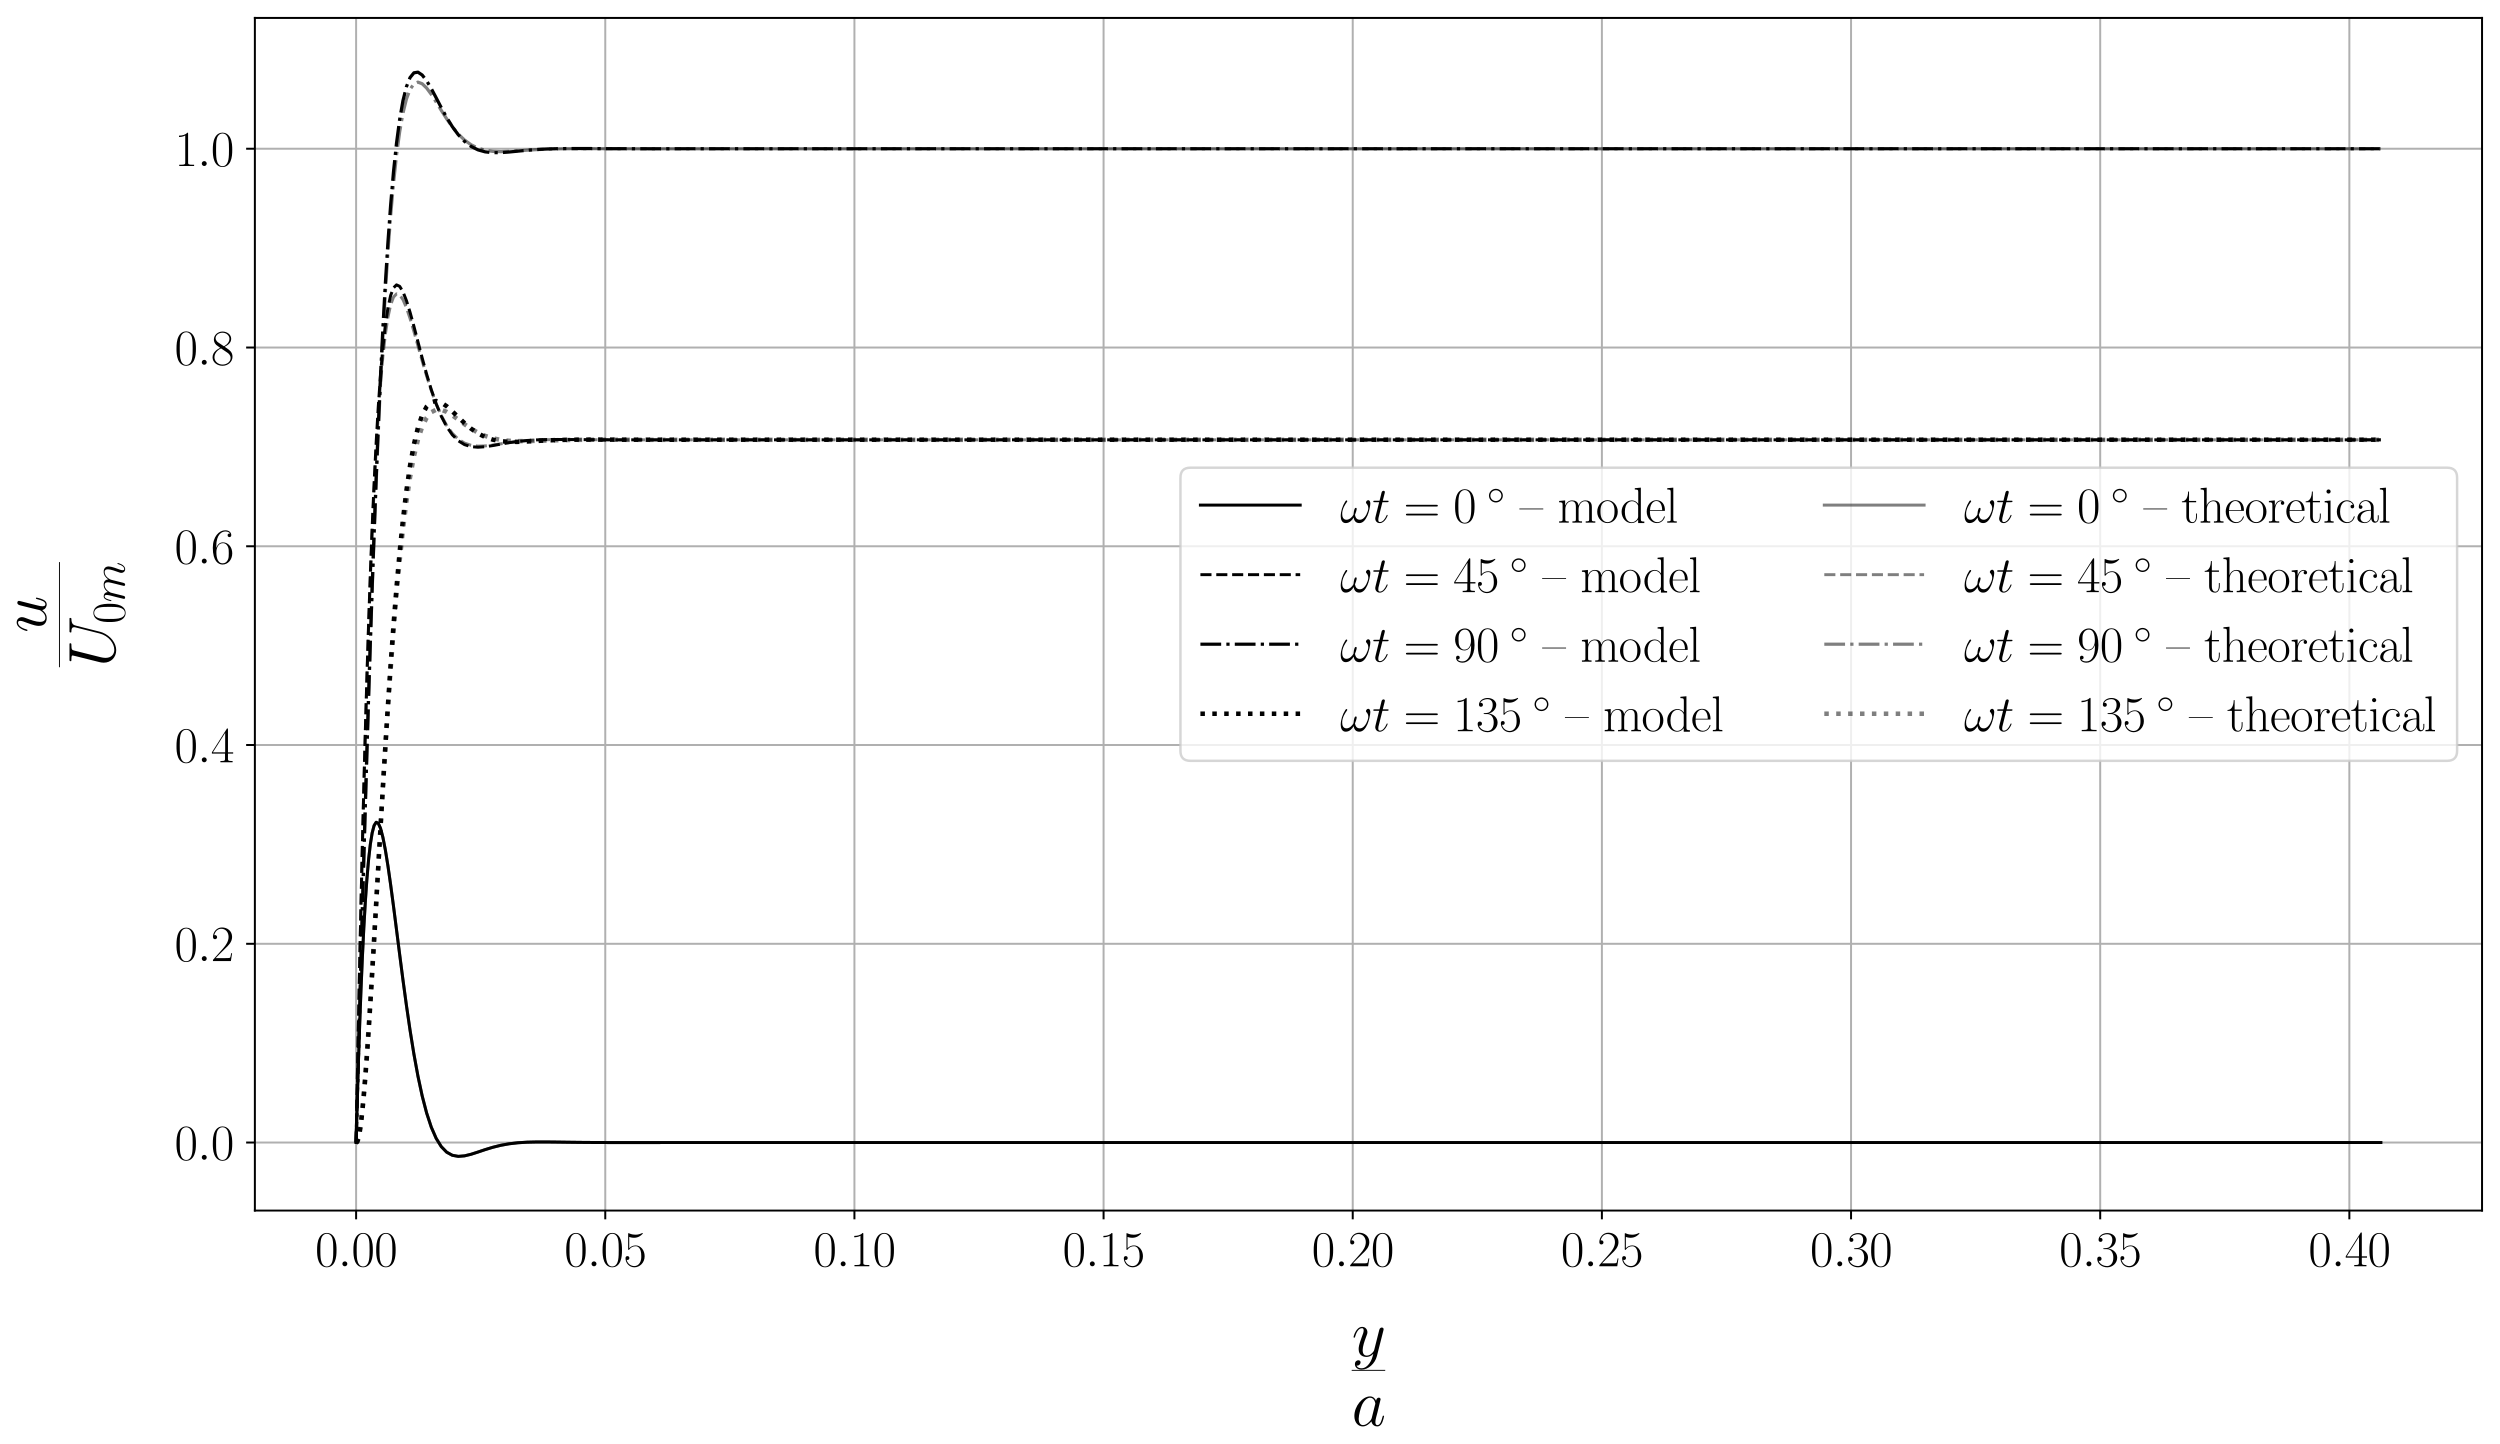 <?xml version="1.0" encoding="utf-8" standalone="no"?>
<!DOCTYPE svg PUBLIC "-//W3C//DTD SVG 1.1//EN"
  "http://www.w3.org/Graphics/SVG/1.1/DTD/svg11.dtd">
<svg xmlns:xlink="http://www.w3.org/1999/xlink" width="1002.171pt" height="578.748pt" viewBox="0 0 1002.171 578.748" xmlns="http://www.w3.org/2000/svg" version="1.1">
 <defs>
  <style type="text/css">*{stroke-linejoin: round; stroke-linecap: butt}</style>
 </defs>
 <g id="figure_1">
  <g id="patch_1">
   <path d="M 0 578.748 
L 1002.171 578.748 
L 1002.171 0 
L 0 0 
z
" style="fill: #ffffff"/>
  </g>
  <g id="axes_1">
   <g id="patch_2">
    <path d="M 102.171 485.28 
L 994.971 485.28 
L 994.971 7.2 
L 102.171 7.2 
z
" style="fill: #ffffff"/>
   </g>
   <g id="matplotlib.axis_1">
    <g id="xtick_1">
     <g id="line2d_1">
      <path d="M 142.753 485.28 
L 142.753 7.2 
" clip-path="url(#p11f49e451c)" style="fill: none; stroke: #b0b0b0; stroke-width: 0.8; stroke-linecap: square"/>
     </g>
     <g id="line2d_2">
      <defs>
       <path id="m8fe1414aea" d="M 0 0 
L 0 3.5 
" style="stroke: #000000; stroke-width: 0.8"/>
      </defs>
      <g>
       <use xlink:href="#m8fe1414aea" x="142.753" y="485.28" style="stroke: #000000; stroke-width: 0.8"/>
      </g>
     </g>
     <g id="text_1">
      <!-- $\mathdefault{0.00}$ -->
      <g transform="translate(126.336 507.617) scale(0.2 -0.2)">
       <defs>
        <path id="CMR17-30" d="M 2688 2025 
C 2688 2416 2682 3080 2413 3591 
C 2176 4039 1798 4198 1466 4198 
C 1158 4198 768 4058 525 3597 
C 269 3118 243 2524 243 2025 
C 243 1661 250 1106 448 619 
C 723 -39 1216 -128 1466 -128 
C 1760 -128 2208 -7 2470 600 
C 2662 1042 2688 1559 2688 2025 
z
M 1466 -26 
C 1056 -26 813 325 723 812 
C 653 1188 653 1738 653 2096 
C 653 2588 653 2997 736 3387 
C 858 3929 1216 4096 1466 4096 
C 1728 4096 2067 3923 2189 3400 
C 2272 3036 2278 2607 2278 2096 
C 2278 1680 2278 1169 2202 792 
C 2067 95 1690 -26 1466 -26 
z
" transform="scale(0.016)"/>
        <path id="CMMI12-3a" d="M 1178 307 
C 1178 492 1024 619 870 619 
C 685 619 557 466 557 313 
C 557 128 710 0 864 0 
C 1050 0 1178 153 1178 307 
z
" transform="scale(0.016)"/>
       </defs>
       <use xlink:href="#CMR17-30" transform="scale(0.996)"/>
       <use xlink:href="#CMMI12-3a" transform="translate(45.69 0) scale(0.996)"/>
       <use xlink:href="#CMR17-30" transform="translate(72.788 0) scale(0.996)"/>
       <use xlink:href="#CMR17-30" transform="translate(118.478 0) scale(0.996)"/>
      </g>
     </g>
    </g>
    <g id="xtick_2">
     <g id="line2d_3">
      <path d="M 242.632 485.28 
L 242.632 7.2 
" clip-path="url(#p11f49e451c)" style="fill: none; stroke: #b0b0b0; stroke-width: 0.8; stroke-linecap: square"/>
     </g>
     <g id="line2d_4">
      <g>
       <use xlink:href="#m8fe1414aea" x="242.632" y="485.28" style="stroke: #000000; stroke-width: 0.8"/>
      </g>
     </g>
     <g id="text_2">
      <!-- $\mathdefault{0.05}$ -->
      <g transform="translate(226.215 507.617) scale(0.2 -0.2)">
       <defs>
        <path id="CMR17-35" d="M 730 3692 
C 794 3666 1056 3584 1325 3584 
C 1920 3584 2246 3911 2432 4100 
C 2432 4157 2432 4192 2394 4192 
C 2387 4192 2374 4192 2323 4163 
C 2099 4058 1837 3973 1517 3973 
C 1325 3973 1037 3999 723 4139 
C 653 4171 640 4171 634 4171 
C 602 4171 595 4164 595 4037 
L 595 2203 
C 595 2089 595 2057 659 2057 
C 691 2057 704 2070 736 2114 
C 941 2401 1222 2522 1542 2522 
C 1766 2522 2246 2382 2246 1289 
C 2246 1085 2246 715 2054 421 
C 1894 159 1645 25 1370 25 
C 947 25 518 320 403 814 
C 429 807 480 795 506 795 
C 589 795 749 840 749 1038 
C 749 1210 627 1280 506 1280 
C 358 1280 262 1190 262 1011 
C 262 454 704 -128 1382 -128 
C 2042 -128 2669 440 2669 1264 
C 2669 2030 2170 2624 1549 2624 
C 1222 2624 947 2503 730 2274 
L 730 3692 
z
" transform="scale(0.016)"/>
       </defs>
       <use xlink:href="#CMR17-30" transform="scale(0.996)"/>
       <use xlink:href="#CMMI12-3a" transform="translate(45.69 0) scale(0.996)"/>
       <use xlink:href="#CMR17-30" transform="translate(72.788 0) scale(0.996)"/>
       <use xlink:href="#CMR17-35" transform="translate(118.478 0) scale(0.996)"/>
      </g>
     </g>
    </g>
    <g id="xtick_3">
     <g id="line2d_5">
      <path d="M 342.51 485.28 
L 342.51 7.2 
" clip-path="url(#p11f49e451c)" style="fill: none; stroke: #b0b0b0; stroke-width: 0.8; stroke-linecap: square"/>
     </g>
     <g id="line2d_6">
      <g>
       <use xlink:href="#m8fe1414aea" x="342.51" y="485.28" style="stroke: #000000; stroke-width: 0.8"/>
      </g>
     </g>
     <g id="text_3">
      <!-- $\mathdefault{0.10}$ -->
      <g transform="translate(326.094 507.617) scale(0.2 -0.2)">
       <defs>
        <path id="CMR17-31" d="M 1702 4058 
C 1702 4192 1696 4192 1606 4192 
C 1357 3916 979 3827 621 3827 
C 602 3827 570 3827 563 3808 
C 557 3795 557 3782 557 3648 
C 755 3648 1088 3686 1344 3839 
L 1344 461 
C 1344 236 1331 160 781 160 
L 589 160 
L 589 0 
C 896 0 1216 0 1523 0 
C 1830 0 2150 0 2458 0 
L 2458 160 
L 2266 160 
C 1715 160 1702 230 1702 458 
L 1702 4058 
z
" transform="scale(0.016)"/>
       </defs>
       <use xlink:href="#CMR17-30" transform="scale(0.996)"/>
       <use xlink:href="#CMMI12-3a" transform="translate(45.69 0) scale(0.996)"/>
       <use xlink:href="#CMR17-31" transform="translate(72.788 0) scale(0.996)"/>
       <use xlink:href="#CMR17-30" transform="translate(118.478 0) scale(0.996)"/>
      </g>
     </g>
    </g>
    <g id="xtick_4">
     <g id="line2d_7">
      <path d="M 442.389 485.28 
L 442.389 7.2 
" clip-path="url(#p11f49e451c)" style="fill: none; stroke: #b0b0b0; stroke-width: 0.8; stroke-linecap: square"/>
     </g>
     <g id="line2d_8">
      <g>
       <use xlink:href="#m8fe1414aea" x="442.389" y="485.28" style="stroke: #000000; stroke-width: 0.8"/>
      </g>
     </g>
     <g id="text_4">
      <!-- $\mathdefault{0.15}$ -->
      <g transform="translate(425.972 507.617) scale(0.2 -0.2)">
       <use xlink:href="#CMR17-30" transform="scale(0.996)"/>
       <use xlink:href="#CMMI12-3a" transform="translate(45.69 0) scale(0.996)"/>
       <use xlink:href="#CMR17-31" transform="translate(72.788 0) scale(0.996)"/>
       <use xlink:href="#CMR17-35" transform="translate(118.478 0) scale(0.996)"/>
      </g>
     </g>
    </g>
    <g id="xtick_5">
     <g id="line2d_9">
      <path d="M 542.268 485.28 
L 542.268 7.2 
" clip-path="url(#p11f49e451c)" style="fill: none; stroke: #b0b0b0; stroke-width: 0.8; stroke-linecap: square"/>
     </g>
     <g id="line2d_10">
      <g>
       <use xlink:href="#m8fe1414aea" x="542.268" y="485.28" style="stroke: #000000; stroke-width: 0.8"/>
      </g>
     </g>
     <g id="text_5">
      <!-- $\mathdefault{0.20}$ -->
      <g transform="translate(525.851 507.617) scale(0.2 -0.2)">
       <defs>
        <path id="CMR17-32" d="M 2669 989 
L 2554 989 
C 2490 536 2438 459 2413 420 
C 2381 369 1920 369 1830 369 
L 602 369 
C 832 619 1280 1072 1824 1597 
C 2214 1967 2669 2402 2669 3035 
C 2669 3790 2067 4224 1395 4224 
C 691 4224 262 3604 262 3030 
C 262 2780 448 2748 525 2748 
C 589 2748 781 2787 781 3010 
C 781 3207 614 3264 525 3264 
C 486 3264 448 3258 422 3245 
C 544 3790 915 4058 1306 4058 
C 1862 4058 2227 3617 2227 3035 
C 2227 2479 1901 2000 1536 1584 
L 262 146 
L 262 0 
L 2515 0 
L 2669 989 
z
" transform="scale(0.016)"/>
       </defs>
       <use xlink:href="#CMR17-30" transform="scale(0.996)"/>
       <use xlink:href="#CMMI12-3a" transform="translate(45.69 0) scale(0.996)"/>
       <use xlink:href="#CMR17-32" transform="translate(72.788 0) scale(0.996)"/>
       <use xlink:href="#CMR17-30" transform="translate(118.478 0) scale(0.996)"/>
      </g>
     </g>
    </g>
    <g id="xtick_6">
     <g id="line2d_11">
      <path d="M 642.147 485.28 
L 642.147 7.2 
" clip-path="url(#p11f49e451c)" style="fill: none; stroke: #b0b0b0; stroke-width: 0.8; stroke-linecap: square"/>
     </g>
     <g id="line2d_12">
      <g>
       <use xlink:href="#m8fe1414aea" x="642.147" y="485.28" style="stroke: #000000; stroke-width: 0.8"/>
      </g>
     </g>
     <g id="text_6">
      <!-- $\mathdefault{0.25}$ -->
      <g transform="translate(625.73 507.617) scale(0.2 -0.2)">
       <use xlink:href="#CMR17-30" transform="scale(0.996)"/>
       <use xlink:href="#CMMI12-3a" transform="translate(45.69 0) scale(0.996)"/>
       <use xlink:href="#CMR17-32" transform="translate(72.788 0) scale(0.996)"/>
       <use xlink:href="#CMR17-35" transform="translate(118.478 0) scale(0.996)"/>
      </g>
     </g>
    </g>
    <g id="xtick_7">
     <g id="line2d_13">
      <path d="M 742.025 485.28 
L 742.025 7.2 
" clip-path="url(#p11f49e451c)" style="fill: none; stroke: #b0b0b0; stroke-width: 0.8; stroke-linecap: square"/>
     </g>
     <g id="line2d_14">
      <g>
       <use xlink:href="#m8fe1414aea" x="742.025" y="485.28" style="stroke: #000000; stroke-width: 0.8"/>
      </g>
     </g>
     <g id="text_7">
      <!-- $\mathdefault{0.30}$ -->
      <g transform="translate(725.609 507.617) scale(0.2 -0.2)">
       <defs>
        <path id="CMR17-33" d="M 1414 2157 
C 1984 2157 2234 1662 2234 1090 
C 2234 320 1824 25 1453 25 
C 1114 25 563 194 390 693 
C 422 680 454 680 486 680 
C 640 680 755 782 755 948 
C 755 1133 614 1216 486 1216 
C 378 1216 211 1165 211 926 
C 211 335 787 -128 1466 -128 
C 2176 -128 2720 430 2720 1085 
C 2720 1707 2208 2157 1600 2227 
C 2086 2328 2554 2756 2554 3329 
C 2554 3820 2048 4179 1472 4179 
C 890 4179 378 3829 378 3329 
C 378 3110 544 3072 627 3072 
C 762 3072 877 3155 877 3321 
C 877 3486 762 3569 627 3569 
C 602 3569 570 3569 544 3557 
C 730 3959 1235 4032 1459 4032 
C 1683 4032 2106 3925 2106 3320 
C 2106 3143 2080 2828 1862 2550 
C 1670 2304 1453 2304 1242 2284 
C 1210 2284 1062 2269 1037 2269 
C 992 2263 966 2257 966 2208 
C 966 2163 973 2157 1101 2157 
L 1414 2157 
z
" transform="scale(0.016)"/>
       </defs>
       <use xlink:href="#CMR17-30" transform="scale(0.996)"/>
       <use xlink:href="#CMMI12-3a" transform="translate(45.69 0) scale(0.996)"/>
       <use xlink:href="#CMR17-33" transform="translate(72.788 0) scale(0.996)"/>
       <use xlink:href="#CMR17-30" transform="translate(118.478 0) scale(0.996)"/>
      </g>
     </g>
    </g>
    <g id="xtick_8">
     <g id="line2d_15">
      <path d="M 841.904 485.28 
L 841.904 7.2 
" clip-path="url(#p11f49e451c)" style="fill: none; stroke: #b0b0b0; stroke-width: 0.8; stroke-linecap: square"/>
     </g>
     <g id="line2d_16">
      <g>
       <use xlink:href="#m8fe1414aea" x="841.904" y="485.28" style="stroke: #000000; stroke-width: 0.8"/>
      </g>
     </g>
     <g id="text_8">
      <!-- $\mathdefault{0.35}$ -->
      <g transform="translate(825.487 507.617) scale(0.2 -0.2)">
       <use xlink:href="#CMR17-30" transform="scale(0.996)"/>
       <use xlink:href="#CMMI12-3a" transform="translate(45.69 0) scale(0.996)"/>
       <use xlink:href="#CMR17-33" transform="translate(72.788 0) scale(0.996)"/>
       <use xlink:href="#CMR17-35" transform="translate(118.478 0) scale(0.996)"/>
      </g>
     </g>
    </g>
    <g id="xtick_9">
     <g id="line2d_17">
      <path d="M 941.783 485.28 
L 941.783 7.2 
" clip-path="url(#p11f49e451c)" style="fill: none; stroke: #b0b0b0; stroke-width: 0.8; stroke-linecap: square"/>
     </g>
     <g id="line2d_18">
      <g>
       <use xlink:href="#m8fe1414aea" x="941.783" y="485.28" style="stroke: #000000; stroke-width: 0.8"/>
      </g>
     </g>
     <g id="text_9">
      <!-- $\mathdefault{0.40}$ -->
      <g transform="translate(925.366 507.617) scale(0.2 -0.2)">
       <defs>
        <path id="CMR17-34" d="M 2150 4122 
C 2150 4256 2144 4256 2029 4256 
L 128 1254 
L 128 1088 
L 1779 1088 
L 1779 457 
C 1779 224 1766 160 1318 160 
L 1197 160 
L 1197 0 
C 1402 0 1747 0 1965 0 
C 2182 0 2528 0 2733 0 
L 2733 160 
L 2611 160 
C 2163 160 2150 224 2150 457 
L 2150 1088 
L 2803 1088 
L 2803 1254 
L 2150 1254 
L 2150 4122 
z
M 1798 3703 
L 1798 1254 
L 256 1254 
L 1798 3703 
z
" transform="scale(0.016)"/>
       </defs>
       <use xlink:href="#CMR17-30" transform="scale(0.996)"/>
       <use xlink:href="#CMMI12-3a" transform="translate(45.69 0) scale(0.996)"/>
       <use xlink:href="#CMR17-34" transform="translate(72.788 0) scale(0.996)"/>
       <use xlink:href="#CMR17-30" transform="translate(118.478 0) scale(0.996)"/>
      </g>
     </g>
    </g>
    <g id="text_10">
     <!-- $\frac{y}{a}$ -->
     <g transform="translate(541.85 558.665) scale(0.375 -0.375)">
      <defs>
       <path id="CMMI12-79" d="M 1683 -700 
C 1510 -939 1261 -1152 947 -1152 
C 870 -1152 563 -1152 467 -889 
C 486 -895 518 -895 531 -895 
C 723 -895 851 -729 851 -582 
C 851 -435 730 -384 634 -384 
C 531 -384 307 -458 307 -759 
C 307 -1071 582 -1286 947 -1286 
C 1587 -1286 2234 -700 2413 6 
L 3040 2485 
C 3046 2517 3059 2556 3059 2594 
C 3059 2689 2982 2753 2886 2753 
C 2829 2753 2694 2727 2643 2535 
L 2170 658 
C 2138 543 2138 530 2086 460 
C 1958 281 1747 64 1440 64 
C 1082 64 1050 415 1050 588 
C 1050 952 1222 1443 1395 1903 
C 1466 2088 1504 2178 1504 2305 
C 1504 2574 1312 2816 998 2816 
C 410 2816 173 1890 173 1839 
C 173 1814 198 1782 243 1782 
C 301 1782 307 1807 333 1897 
C 486 2433 730 2689 979 2689 
C 1037 2689 1146 2689 1146 2478 
C 1146 2312 1075 2127 979 1884 
C 666 1047 666 837 666 683 
C 666 77 1101 -64 1421 -64 
C 1606 -64 1837 -6 2061 230 
L 2067 224 
C 1971 -147 1907 -392 1683 -700 
z
" transform="scale(0.016)"/>
       <path id="CMMI12-61" d="M 1926 760 
C 1894 651 1894 639 1805 517 
C 1664 338 1382 64 1082 64 
C 819 64 672 300 672 677 
C 672 1028 870 1743 992 2012 
C 1210 2459 1510 2689 1760 2689 
C 2182 2689 2266 2165 2266 2114 
C 2266 2108 2246 2024 2240 2012 
L 1926 760 
z
M 2336 2395 
C 2266 2561 2093 2816 1760 2816 
C 1037 2816 256 1884 256 939 
C 256 307 627 -64 1062 -64 
C 1414 -64 1715 211 1894 422 
C 1958 45 2259 -64 2451 -64 
C 2643 -64 2797 51 2912 281 
C 3014 498 3104 888 3104 913 
C 3104 945 3078 971 3040 971 
C 2982 971 2976 939 2950 843 
C 2854 466 2733 64 2470 64 
C 2285 64 2272 230 2272 358 
C 2272 505 2291 575 2349 824 
C 2394 984 2426 1124 2477 1309 
C 2714 2267 2771 2497 2771 2535 
C 2771 2625 2701 2695 2605 2695 
C 2400 2695 2349 2472 2336 2395 
z
" transform="scale(0.016)"/>
      </defs>
      <use xlink:href="#CMMI12-79" transform="translate(0.024 39.954) scale(0.697)"/>
      <use xlink:href="#CMMI12-61" transform="translate(0 -34.355) scale(0.697)"/>
      <path d="M 0 24.411 
L 35.845 24.411 
L 35.845 25.402 
L 0 25.402 
L 0 24.411 
z
"/>
     </g>
    </g>
   </g>
   <g id="matplotlib.axis_2">
    <g id="ytick_1">
     <g id="line2d_19">
      <path d="M 102.171 458.005 
L 994.971 458.005 
" clip-path="url(#p11f49e451c)" style="fill: none; stroke: #b0b0b0; stroke-width: 0.8; stroke-linecap: square"/>
     </g>
     <g id="line2d_20">
      <defs>
       <path id="mfff642aa2e" d="M 0 0 
L -3.5 0 
" style="stroke: #000000; stroke-width: 0.8"/>
      </defs>
      <g>
       <use xlink:href="#mfff642aa2e" x="102.171" y="458.005" style="stroke: #000000; stroke-width: 0.8"/>
      </g>
     </g>
     <g id="text_11">
      <!-- $\mathdefault{0.0}$ -->
      <g transform="translate(69.976 464.923) scale(0.2 -0.2)">
       <use xlink:href="#CMR17-30" transform="scale(0.996)"/>
       <use xlink:href="#CMMI12-3a" transform="translate(45.69 0) scale(0.996)"/>
       <use xlink:href="#CMR17-30" transform="translate(72.788 0) scale(0.996)"/>
      </g>
     </g>
    </g>
    <g id="ytick_2">
     <g id="line2d_21">
      <path d="M 102.171 378.33 
L 994.971 378.33 
" clip-path="url(#p11f49e451c)" style="fill: none; stroke: #b0b0b0; stroke-width: 0.8; stroke-linecap: square"/>
     </g>
     <g id="line2d_22">
      <g>
       <use xlink:href="#mfff642aa2e" x="102.171" y="378.33" style="stroke: #000000; stroke-width: 0.8"/>
      </g>
     </g>
     <g id="text_12">
      <!-- $\mathdefault{0.2}$ -->
      <g transform="translate(69.976 385.249) scale(0.2 -0.2)">
       <use xlink:href="#CMR17-30" transform="scale(0.996)"/>
       <use xlink:href="#CMMI12-3a" transform="translate(45.69 0) scale(0.996)"/>
       <use xlink:href="#CMR17-32" transform="translate(72.788 0) scale(0.996)"/>
      </g>
     </g>
    </g>
    <g id="ytick_3">
     <g id="line2d_23">
      <path d="M 102.171 298.656 
L 994.971 298.656 
" clip-path="url(#p11f49e451c)" style="fill: none; stroke: #b0b0b0; stroke-width: 0.8; stroke-linecap: square"/>
     </g>
     <g id="line2d_24">
      <g>
       <use xlink:href="#mfff642aa2e" x="102.171" y="298.656" style="stroke: #000000; stroke-width: 0.8"/>
      </g>
     </g>
     <g id="text_13">
      <!-- $\mathdefault{0.4}$ -->
      <g transform="translate(69.976 305.575) scale(0.2 -0.2)">
       <use xlink:href="#CMR17-30" transform="scale(0.996)"/>
       <use xlink:href="#CMMI12-3a" transform="translate(45.69 0) scale(0.996)"/>
       <use xlink:href="#CMR17-34" transform="translate(72.788 0) scale(0.996)"/>
      </g>
     </g>
    </g>
    <g id="ytick_4">
     <g id="line2d_25">
      <path d="M 102.171 218.982 
L 994.971 218.982 
" clip-path="url(#p11f49e451c)" style="fill: none; stroke: #b0b0b0; stroke-width: 0.8; stroke-linecap: square"/>
     </g>
     <g id="line2d_26">
      <g>
       <use xlink:href="#mfff642aa2e" x="102.171" y="218.982" style="stroke: #000000; stroke-width: 0.8"/>
      </g>
     </g>
     <g id="text_14">
      <!-- $\mathdefault{0.6}$ -->
      <g transform="translate(69.976 225.9) scale(0.2 -0.2)">
       <defs>
        <path id="CMR17-36" d="M 678 2176 
C 678 3690 1395 4032 1811 4032 
C 1946 4032 2272 4009 2400 3776 
C 2298 3776 2106 3776 2106 3553 
C 2106 3381 2246 3323 2336 3323 
C 2394 3323 2566 3348 2566 3560 
C 2566 3954 2246 4179 1805 4179 
C 1043 4179 243 3390 243 1984 
C 243 253 966 -128 1478 -128 
C 2099 -128 2688 427 2688 1283 
C 2688 2081 2170 2662 1517 2662 
C 1126 2662 838 2407 678 1960 
L 678 2176 
z
M 1478 25 
C 691 25 691 1200 691 1436 
C 691 1896 909 2560 1504 2560 
C 1613 2560 1926 2560 2138 2120 
C 2253 1870 2253 1609 2253 1289 
C 2253 944 2253 690 2118 434 
C 1978 171 1773 25 1478 25 
z
" transform="scale(0.016)"/>
       </defs>
       <use xlink:href="#CMR17-30" transform="scale(0.996)"/>
       <use xlink:href="#CMMI12-3a" transform="translate(45.69 0) scale(0.996)"/>
       <use xlink:href="#CMR17-36" transform="translate(72.788 0) scale(0.996)"/>
      </g>
     </g>
    </g>
    <g id="ytick_5">
     <g id="line2d_27">
      <path d="M 102.171 139.307 
L 994.971 139.307 
" clip-path="url(#p11f49e451c)" style="fill: none; stroke: #b0b0b0; stroke-width: 0.8; stroke-linecap: square"/>
     </g>
     <g id="line2d_28">
      <g>
       <use xlink:href="#mfff642aa2e" x="102.171" y="139.307" style="stroke: #000000; stroke-width: 0.8"/>
      </g>
     </g>
     <g id="text_15">
      <!-- $\mathdefault{0.8}$ -->
      <g transform="translate(69.976 146.226) scale(0.2 -0.2)">
       <defs>
        <path id="CMR17-38" d="M 1741 2264 
C 2144 2467 2554 2773 2554 3263 
C 2554 3841 1990 4179 1472 4179 
C 890 4179 378 3759 378 3180 
C 378 3021 416 2747 666 2505 
C 730 2442 998 2251 1171 2130 
C 883 1983 211 1634 211 934 
C 211 279 838 -128 1459 -128 
C 2144 -128 2720 362 2720 1010 
C 2720 1590 2330 1857 2074 2029 
L 1741 2264 
z
M 902 2822 
C 851 2854 595 3051 595 3351 
C 595 3739 998 4032 1459 4032 
C 1965 4032 2336 3676 2336 3262 
C 2336 2669 1670 2331 1638 2331 
C 1632 2331 1626 2331 1574 2370 
L 902 2822 
z
M 2080 1519 
C 2176 1449 2483 1240 2483 851 
C 2483 381 2010 25 1472 25 
C 890 25 448 438 448 940 
C 448 1443 838 1862 1280 2060 
L 2080 1519 
z
" transform="scale(0.016)"/>
       </defs>
       <use xlink:href="#CMR17-30" transform="scale(0.996)"/>
       <use xlink:href="#CMMI12-3a" transform="translate(45.69 0) scale(0.996)"/>
       <use xlink:href="#CMR17-38" transform="translate(72.788 0) scale(0.996)"/>
      </g>
     </g>
    </g>
    <g id="ytick_6">
     <g id="line2d_29">
      <path d="M 102.171 59.633 
L 994.971 59.633 
" clip-path="url(#p11f49e451c)" style="fill: none; stroke: #b0b0b0; stroke-width: 0.8; stroke-linecap: square"/>
     </g>
     <g id="line2d_30">
      <g>
       <use xlink:href="#mfff642aa2e" x="102.171" y="59.633" style="stroke: #000000; stroke-width: 0.8"/>
      </g>
     </g>
     <g id="text_16">
      <!-- $\mathdefault{1.0}$ -->
      <g transform="translate(69.976 66.552) scale(0.2 -0.2)">
       <use xlink:href="#CMR17-31" transform="scale(0.996)"/>
       <use xlink:href="#CMMI12-3a" transform="translate(45.69 0) scale(0.996)"/>
       <use xlink:href="#CMR17-30" transform="translate(72.788 0) scale(0.996)"/>
      </g>
     </g>
    </g>
    <g id="text_17">
     <!-- $\frac{u}{U_{0m}}$ -->
     <g transform="translate(33.17 267.468) rotate(-90) scale(0.375 -0.375)">
      <defs>
       <path id="CMMI12-75" d="M 2182 370 
C 2266 13 2573 -64 2726 -64 
C 2931 -64 3085 70 3187 287 
C 3296 517 3379 894 3379 913 
C 3379 945 3354 971 3315 971 
C 3258 971 3251 939 3226 843 
C 3110 402 2995 64 2739 64 
C 2547 64 2547 275 2547 358 
C 2547 505 2566 568 2630 837 
C 2675 1009 2720 1181 2758 1360 
L 3021 2401 
C 3066 2561 3066 2574 3066 2593 
C 3066 2689 2989 2753 2893 2753 
C 2707 2753 2662 2593 2624 2433 
C 2560 2184 2214 811 2170 588 
C 2163 588 1914 64 1446 64 
C 1114 64 1050 351 1050 588 
C 1050 952 1229 1462 1395 1890 
C 1472 2095 1504 2178 1504 2305 
C 1504 2580 1306 2816 998 2816 
C 410 2816 173 1890 173 1839 
C 173 1814 198 1782 243 1782 
C 301 1782 307 1807 333 1896 
C 486 2441 736 2682 979 2682 
C 1043 2682 1146 2682 1146 2478 
C 1146 2312 1075 2127 979 1884 
C 698 1124 666 881 666 690 
C 666 38 1158 -64 1421 -64 
C 1830 -64 2054 217 2182 370 
z
" transform="scale(0.016)"/>
       <path id="CMMI12-55" d="M 3238 1474 
C 3014 581 2272 57 1670 57 
C 1210 57 896 363 896 891 
C 896 916 896 1107 966 1387 
L 1594 3887 
C 1651 4103 1664 4167 2118 4167 
C 2234 4167 2298 4167 2298 4282 
C 2298 4352 2240 4352 2202 4352 
C 2086 4352 1952 4352 1830 4352 
L 1075 4352 
C 954 4352 819 4352 698 4352 
C 653 4352 576 4352 576 4231 
C 576 4167 621 4167 742 4167 
C 1126 4167 1126 4116 1126 4046 
C 1126 4008 1082 3824 1050 3715 
L 493 1488 
C 474 1418 435 1246 435 1075 
C 435 374 941 -128 1638 -128 
C 2285 -128 3002 384 3328 1197 
C 3373 1305 3430 1530 3469 1702 
C 3533 1933 3667 2496 3712 2662 
L 3955 3623 
C 4038 3956 4090 4167 4653 4167 
C 4704 4173 4730 4224 4730 4282 
C 4730 4352 4672 4352 4646 4352 
C 4557 4352 4442 4352 4352 4352 
L 4051 4352 
C 3654 4352 3450 4352 3443 4352 
C 3405 4352 3328 4352 3328 4231 
C 3328 4167 3379 4167 3424 4167 
C 3808 4167 3834 4020 3834 3905 
C 3834 3848 3834 3828 3808 3739 
L 3238 1474 
z
" transform="scale(0.016)"/>
       <path id="CMMI12-6d" d="M 1318 1871 
C 1331 1910 1491 2229 1728 2433 
C 1894 2586 2112 2689 2362 2689 
C 2618 2689 2707 2497 2707 2242 
C 2707 2203 2707 2076 2630 1775 
L 2470 1118 
C 2419 926 2298 453 2285 383 
C 2259 287 2221 121 2221 96 
C 2221 6 2291 -64 2387 -64 
C 2579 -64 2611 83 2669 313 
L 3053 1839 
C 3066 1890 3398 2689 4102 2689 
C 4358 2689 4448 2497 4448 2242 
C 4448 1884 4198 1188 4058 805 
C 4000 651 3968 568 3968 453 
C 3968 166 4166 -64 4474 -64 
C 5069 -64 5293 875 5293 913 
C 5293 945 5267 971 5229 971 
C 5171 971 5165 952 5133 843 
C 4986 332 4749 64 4493 64 
C 4429 64 4326 64 4326 269 
C 4326 436 4403 640 4429 710 
C 4544 1018 4832 1773 4832 2145 
C 4832 2528 4608 2816 4122 2816 
C 3693 2816 3347 2574 3091 2197 
C 3072 2542 2861 2816 2381 2816 
C 1811 2816 1510 2415 1395 2255 
C 1376 2618 1114 2816 832 2816 
C 646 2816 499 2727 378 2484 
C 262 2254 173 1865 173 1839 
C 173 1814 198 1782 243 1782 
C 294 1782 301 1788 339 1935 
C 435 2312 557 2689 813 2689 
C 960 2689 1011 2586 1011 2395 
C 1011 2254 947 2005 902 1807 
L 723 1118 
C 698 996 627 709 595 594 
C 550 428 480 128 480 96 
C 480 6 550 -64 646 -64 
C 723 -64 813 -26 864 70 
C 877 102 934 326 966 453 
L 1107 1028 
L 1318 1871 
z
" transform="scale(0.016)"/>
      </defs>
      <use xlink:href="#CMMI12-75" transform="translate(36.76 39.226) scale(0.697)"/>
      <use xlink:href="#CMMI12-55" transform="translate(0 -34.355) scale(0.697)"/>
      <use xlink:href="#CMR17-30" transform="translate(46.376 -44.816) scale(0.498)"/>
      <use xlink:href="#CMMI12-6d" transform="translate(69.222 -44.816) scale(0.498)"/>
      <path d="M 0 24.411 
L 112.383 24.411 
L 112.383 25.402 
L 0 25.402 
L 0 24.411 
z
"/>
     </g>
    </g>
   </g>
   <g id="line2d_31">
    <path d="M 142.753 458.005 
L 143.206 441.553 
L 143.682 425.805 
L 144.182 410.871 
L 144.707 396.866 
L 145.258 383.903 
L 145.837 372.095 
L 146.445 361.55 
L 147.083 352.368 
L 147.752 344.642 
L 148.456 338.451 
L 149.194 333.86 
L 149.97 330.912 
L 150.784 329.631 
L 151.639 330.013 
L 152.537 332.028 
L 153.479 335.615 
L 154.469 340.678 
L 155.508 347.091 
L 156.599 354.695 
L 157.745 363.3 
L 158.948 372.688 
L 160.211 382.618 
L 161.537 392.836 
L 162.93 403.077 
L 164.392 413.079 
L 165.928 422.594 
L 167.54 431.394 
L 169.233 439.289 
L 171.01 446.129 
L 172.876 451.819 
L 174.836 456.317 
L 176.893 459.643 
L 179.054 461.869 
L 181.322 463.117 
L 183.704 463.549 
L 186.205 463.349 
L 188.831 462.711 
L 191.588 461.822 
L 194.483 460.847 
L 197.523 459.916 
L 200.715 459.122 
L 204.067 458.513 
L 207.586 458.101 
L 211.281 457.867 
L 215.161 457.774 
L 219.234 457.774 
L 223.512 457.824 
L 228.003 457.889 
L 232.719 457.946 
L 237.671 457.986 
L 242.87 458.007 
L 248.329 458.015 
L 254.061 458.014 
L 260.08 458.01 
L 266.4 458.007 
L 273.036 458.005 
L 280.003 458.004 
L 287.319 458.004 
L 295.001 458.004 
L 303.067 458.005 
L 311.536 458.005 
L 320.428 458.005 
L 329.766 458.005 
L 339.57 458.005 
L 349.864 458.005 
L 360.673 458.005 
L 372.022 458.005 
L 383.939 458.005 
L 396.452 458.005 
L 409.59 458.005 
L 423.385 458.005 
L 437.87 458.005 
L 453.08 458.005 
L 469.049 458.005 
L 485.817 458.005 
L 503.424 458.005 
L 521.911 458.005 
L 541.322 458.005 
L 561.704 458.005 
L 583.105 458.005 
L 605.576 458.005 
L 629.171 458.005 
L 653.945 458.005 
L 679.958 458.005 
L 707.272 458.005 
L 735.951 458.005 
L 766.064 458.005 
L 797.683 458.005 
L 830.883 458.005 
L 865.743 458.005 
L 902.346 458.005 
L 940.779 458.005 
L 954.389 458.005 
" clip-path="url(#p11f49e451c)" style="fill: none; stroke: #000000; stroke-opacity: 0.5; stroke-width: 1.2; stroke-linecap: square"/>
   </g>
   <g id="line2d_32">
    <path d="M 142.753 458.005 
L 143.206 434.23 
L 143.682 410.392 
L 144.182 386.596 
L 144.707 362.958 
L 145.258 339.602 
L 145.837 316.663 
L 146.445 294.284 
L 147.083 272.613 
L 147.752 251.805 
L 148.456 232.016 
L 149.194 213.401 
L 149.97 196.112 
L 150.784 180.293 
L 151.639 166.075 
L 152.537 153.575 
L 153.479 142.885 
L 154.469 134.074 
L 155.508 127.179 
L 156.599 122.201 
L 157.745 119.104 
L 158.948 117.81 
L 160.211 118.201 
L 161.537 120.117 
L 162.93 123.36 
L 164.392 127.698 
L 165.928 132.875 
L 167.54 138.618 
L 169.233 144.648 
L 171.01 150.694 
L 172.876 156.503 
L 174.836 161.858 
L 176.893 166.585 
L 179.054 170.56 
L 181.322 173.72 
L 183.704 176.058 
L 186.205 177.622 
L 188.831 178.505 
L 191.588 178.832 
L 194.483 178.748 
L 197.523 178.4 
L 200.715 177.919 
L 204.067 177.416 
L 207.586 176.969 
L 211.281 176.621 
L 215.161 176.387 
L 219.234 176.257 
L 223.512 176.208 
L 228.003 176.21 
L 232.719 176.237 
L 237.671 176.269 
L 242.87 176.295 
L 248.329 176.311 
L 254.061 176.317 
L 260.08 176.318 
L 266.4 176.317 
L 273.036 176.315 
L 280.003 176.314 
L 287.319 176.313 
L 295.001 176.313 
L 303.067 176.313 
L 311.536 176.313 
L 320.428 176.313 
L 329.766 176.313 
L 339.57 176.313 
L 349.864 176.313 
L 360.673 176.313 
L 372.022 176.313 
L 383.939 176.313 
L 396.452 176.313 
L 409.59 176.313 
L 423.385 176.313 
L 437.87 176.313 
L 453.08 176.313 
L 469.049 176.313 
L 485.817 176.313 
L 503.424 176.313 
L 521.911 176.313 
L 541.322 176.313 
L 561.704 176.313 
L 583.105 176.313 
L 605.576 176.313 
L 629.171 176.313 
L 653.945 176.313 
L 679.958 176.313 
L 707.272 176.313 
L 735.951 176.313 
L 766.064 176.313 
L 797.683 176.313 
L 830.883 176.313 
L 865.743 176.313 
L 902.346 176.313 
L 940.779 176.313 
L 954.389 176.313 
" clip-path="url(#p11f49e451c)" style="fill: none; stroke-dasharray: 4.44,1.92; stroke-dashoffset: 0; stroke: #000000; stroke-opacity: 0.5; stroke-width: 1.2"/>
   </g>
   <g id="line2d_33">
    <path d="M 142.753 458.005 
L 143.206 440.833 
L 143.682 422.87 
L 144.182 404.151 
L 144.707 384.727 
L 145.258 364.659 
L 145.837 344.027 
L 146.445 322.923 
L 147.083 301.458 
L 147.752 279.757 
L 148.456 257.962 
L 149.194 236.228 
L 149.97 214.725 
L 150.784 193.635 
L 151.639 173.146 
L 152.537 153.452 
L 153.479 134.749 
L 154.469 117.225 
L 155.508 101.06 
L 156.599 86.416 
L 157.745 73.431 
L 158.948 62.214 
L 160.211 52.837 
L 161.537 45.328 
L 162.93 39.673 
L 164.392 35.806 
L 165.928 33.613 
L 167.54 32.935 
L 169.233 33.567 
L 171.01 35.277 
L 172.876 37.803 
L 174.836 40.878 
L 176.893 44.236 
L 179.054 47.633 
L 181.322 50.853 
L 183.704 53.728 
L 186.205 56.139 
L 188.831 58.025 
L 191.588 59.377 
L 194.483 60.234 
L 197.523 60.672 
L 200.715 60.787 
L 204.067 60.684 
L 207.586 60.463 
L 211.281 60.205 
L 215.161 59.968 
L 219.234 59.784 
L 223.512 59.665 
L 228.003 59.603 
L 232.719 59.584 
L 237.671 59.589 
L 242.87 59.604 
L 248.329 59.619 
L 254.061 59.629 
L 260.08 59.634 
L 266.4 59.635 
L 273.036 59.635 
L 280.003 59.634 
L 287.319 59.633 
L 295.001 59.633 
L 303.067 59.633 
L 311.536 59.633 
L 320.428 59.633 
L 329.766 59.633 
L 339.57 59.633 
L 349.864 59.633 
L 360.673 59.633 
L 372.022 59.633 
L 383.939 59.633 
L 396.452 59.633 
L 409.59 59.633 
L 423.385 59.633 
L 437.87 59.633 
L 453.08 59.633 
L 469.049 59.633 
L 485.817 59.633 
L 503.424 59.633 
L 521.911 59.633 
L 541.322 59.633 
L 561.704 59.633 
L 583.105 59.633 
L 605.576 59.633 
L 629.171 59.633 
L 653.945 59.633 
L 679.958 59.633 
L 707.272 59.633 
L 735.951 59.633 
L 766.064 59.633 
L 797.683 59.633 
L 830.883 59.633 
L 865.743 59.633 
L 902.346 59.633 
L 940.779 59.633 
L 954.389 59.633 
" clip-path="url(#p11f49e451c)" style="fill: none; stroke-dasharray: 8.32,2.08,1.3,2.08; stroke-dashoffset: 0; stroke: #000000; stroke-opacity: 0.5; stroke-width: 1.3"/>
   </g>
   <g id="line2d_34">
    <path d="M 142.753 458.005 
L 143.206 457.496 
L 143.682 455.929 
L 144.182 453.253 
L 144.707 449.421 
L 145.258 444.397 
L 145.837 438.157 
L 146.445 430.692 
L 147.083 422.006 
L 147.752 412.124 
L 148.456 401.09 
L 149.194 388.969 
L 149.97 375.848 
L 150.784 361.841 
L 151.639 347.082 
L 152.537 331.732 
L 153.479 315.971 
L 154.469 300 
L 155.508 284.034 
L 156.599 268.303 
L 157.745 253.037 
L 158.948 238.467 
L 160.211 224.814 
L 161.537 212.28 
L 162.93 201.039 
L 164.392 191.232 
L 165.928 182.954 
L 167.54 176.251 
L 169.233 171.116 
L 171.01 167.488 
L 172.876 165.251 
L 174.836 164.244 
L 176.893 164.268 
L 179.054 165.095 
L 181.322 166.49 
L 183.704 168.217 
L 186.205 170.064 
L 188.831 171.848 
L 191.588 173.433 
L 194.483 174.729 
L 197.523 175.696 
L 200.715 176.339 
L 204.067 176.697 
L 207.586 176.832 
L 211.281 176.815 
L 215.161 176.713 
L 219.234 176.583 
L 223.512 176.464 
L 228.003 176.374 
L 232.719 176.32 
L 237.671 176.295 
L 242.87 176.291 
L 248.329 176.296 
L 254.061 176.304 
L 260.08 176.31 
L 266.4 176.313 
L 273.036 176.314 
L 280.003 176.314 
L 287.319 176.314 
L 295.001 176.314 
L 303.067 176.313 
L 311.536 176.313 
L 320.428 176.313 
L 329.766 176.313 
L 339.57 176.313 
L 349.864 176.313 
L 360.673 176.313 
L 372.022 176.313 
L 383.939 176.313 
L 396.452 176.313 
L 409.59 176.313 
L 423.385 176.313 
L 437.87 176.313 
L 453.08 176.313 
L 469.049 176.313 
L 485.817 176.313 
L 503.424 176.313 
L 521.911 176.313 
L 541.322 176.313 
L 561.704 176.313 
L 583.105 176.313 
L 605.576 176.313 
L 629.171 176.313 
L 653.945 176.313 
L 679.958 176.313 
L 707.272 176.313 
L 735.951 176.313 
L 766.064 176.313 
L 797.683 176.313 
L 830.883 176.313 
L 865.743 176.313 
L 902.346 176.313 
L 940.779 176.313 
L 954.389 176.313 
" clip-path="url(#p11f49e451c)" style="fill: none; stroke-dasharray: 1.8,2.97; stroke-dashoffset: 0; stroke: #000000; stroke-opacity: 0.5; stroke-width: 1.8"/>
   </g>
   <g id="patch_3">
    <path d="M 102.171 485.28 
L 102.171 7.2 
" style="fill: none; stroke: #000000; stroke-width: 0.8; stroke-linejoin: miter; stroke-linecap: square"/>
   </g>
   <g id="patch_4">
    <path d="M 994.971 485.28 
L 994.971 7.2 
" style="fill: none; stroke: #000000; stroke-width: 0.8; stroke-linejoin: miter; stroke-linecap: square"/>
   </g>
   <g id="patch_5">
    <path d="M 102.171 485.28 
L 994.971 485.28 
" style="fill: none; stroke: #000000; stroke-width: 0.8; stroke-linejoin: miter; stroke-linecap: square"/>
   </g>
   <g id="patch_6">
    <path d="M 102.171 7.2 
L 994.971 7.2 
" style="fill: none; stroke: #000000; stroke-width: 0.8; stroke-linejoin: miter; stroke-linecap: square"/>
   </g>
   <g id="line2d_35">
    <path d="M 142.753 458.005 
L 143.206 441.553 
L 143.682 425.805 
L 144.182 410.871 
L 144.707 396.866 
L 145.258 383.903 
L 145.837 372.095 
L 146.445 361.55 
L 147.083 352.368 
L 147.752 344.642 
L 148.456 338.451 
L 149.194 333.86 
L 149.97 330.912 
L 150.784 329.631 
L 151.639 330.013 
L 152.537 332.028 
L 153.479 335.615 
L 154.469 340.678 
L 155.508 347.091 
L 156.599 354.695 
L 157.745 363.3 
L 158.948 372.688 
L 160.211 382.618 
L 161.537 392.836 
L 162.93 403.077 
L 164.392 413.079 
L 165.928 422.594 
L 167.54 431.394 
L 169.233 439.289 
L 171.01 446.129 
L 172.876 451.819 
L 174.836 456.317 
L 176.893 459.643 
L 179.054 461.869 
L 181.322 463.117 
L 183.704 463.549 
L 186.205 463.349 
L 188.831 462.711 
L 191.588 461.822 
L 194.483 460.847 
L 197.523 459.916 
L 200.715 459.122 
L 204.067 458.513 
L 207.586 458.101 
L 211.281 457.867 
L 215.161 457.774 
L 219.234 457.774 
L 223.512 457.824 
L 228.003 457.889 
L 232.719 457.946 
L 237.671 457.986 
L 242.87 458.007 
L 248.329 458.015 
L 254.061 458.014 
L 260.08 458.01 
L 266.4 458.007 
L 273.036 458.005 
L 280.003 458.004 
L 287.319 458.004 
L 295.001 458.004 
L 303.067 458.005 
L 311.536 458.005 
L 320.428 458.005 
L 329.766 458.005 
L 339.57 458.005 
L 349.864 458.005 
L 360.673 458.005 
L 372.022 458.005 
L 383.939 458.005 
L 396.452 458.005 
L 409.59 458.005 
L 423.385 458.005 
L 437.87 458.005 
L 453.08 458.005 
L 469.049 458.005 
L 485.817 458.005 
L 503.424 458.005 
L 521.911 458.005 
L 541.322 458.005 
L 561.704 458.005 
L 583.105 458.005 
L 605.576 458.005 
L 629.171 458.005 
L 653.945 458.005 
L 679.958 458.005 
L 707.272 458.005 
L 735.951 458.005 
L 766.064 458.005 
L 797.683 458.005 
L 830.883 458.005 
L 865.743 458.005 
L 902.346 458.005 
L 940.779 458.005 
L 954.389 458.005 
" clip-path="url(#p11f49e451c)" style="fill: none; stroke: #000000; stroke-width: 1.2; stroke-linecap: square"/>
   </g>
   <g id="line2d_36">
    <path d="M 142.753 458.005 
L 143.206 434.161 
L 143.682 410.225 
L 144.182 386.303 
L 144.707 362.509 
L 145.258 338.969 
L 145.837 315.819 
L 146.445 293.203 
L 147.083 271.273 
L 147.752 250.188 
L 148.456 230.109 
L 149.194 211.198 
L 149.97 193.613 
L 150.784 177.508 
L 151.639 163.023 
L 152.537 150.284 
L 153.479 139.394 
L 154.469 130.431 
L 155.508 123.441 
L 156.599 118.433 
L 157.745 115.377 
L 158.948 114.199 
L 160.211 114.779 
L 161.537 116.956 
L 162.93 120.523 
L 164.392 125.239 
L 165.928 130.834 
L 167.54 137.016 
L 169.233 143.487 
L 171.01 149.958 
L 172.876 156.156 
L 174.836 161.848 
L 176.893 166.846 
L 179.054 171.018 
L 181.322 174.299 
L 183.704 176.685 
L 186.205 178.234 
L 188.831 179.051 
L 191.588 179.28 
L 194.483 179.082 
L 197.523 178.618 
L 200.715 178.037 
L 204.067 177.455 
L 207.586 176.954 
L 211.281 176.578 
L 215.161 176.336 
L 219.234 176.212 
L 223.512 176.175 
L 228.003 176.191 
L 232.719 176.23 
L 237.671 176.269 
L 242.87 176.298 
L 248.329 176.314 
L 254.061 176.319 
L 260.08 176.319 
L 266.4 176.317 
L 273.036 176.315 
L 280.003 176.314 
L 287.319 176.313 
L 295.001 176.313 
L 303.067 176.313 
L 311.536 176.313 
L 320.428 176.313 
L 329.766 176.313 
L 339.57 176.313 
L 349.864 176.313 
L 360.673 176.313 
L 372.022 176.313 
L 383.939 176.313 
L 396.452 176.313 
L 409.59 176.313 
L 423.385 176.313 
L 437.87 176.313 
L 453.08 176.313 
L 469.049 176.313 
L 485.817 176.313 
L 503.424 176.313 
L 521.911 176.313 
L 541.322 176.313 
L 561.704 176.313 
L 583.105 176.313 
L 605.576 176.313 
L 629.171 176.313 
L 653.945 176.313 
L 679.958 176.313 
L 707.272 176.313 
L 735.951 176.313 
L 766.064 176.313 
L 797.683 176.313 
L 830.883 176.313 
L 865.743 176.313 
L 902.346 176.313 
L 940.779 176.313 
L 954.389 176.313 
" clip-path="url(#p11f49e451c)" style="fill: none; stroke-dasharray: 4.44,1.92; stroke-dashoffset: 0; stroke: #000000; stroke-width: 1.2"/>
   </g>
   <g id="line2d_37">
    <path d="M 142.753 458.005 
L 143.206 440.932 
L 143.682 423.039 
L 144.182 404.357 
L 144.707 384.933 
L 145.258 364.825 
L 145.837 344.11 
L 146.445 322.878 
L 147.083 301.238 
L 147.752 279.314 
L 148.456 257.248 
L 149.194 235.198 
L 149.97 213.339 
L 150.784 191.857 
L 151.639 170.948 
L 152.537 150.818 
L 153.479 131.673 
L 154.469 113.717 
L 155.508 97.144 
L 156.599 82.134 
L 157.745 68.842 
L 158.948 57.393 
L 160.211 47.875 
L 161.537 40.33 
L 162.93 34.752 
L 164.392 31.078 
L 165.928 29.195 
L 167.54 28.931 
L 169.233 30.07 
L 171.01 32.353 
L 172.876 35.494 
L 174.836 39.193 
L 176.893 43.151 
L 179.054 47.092 
L 181.322 50.774 
L 183.704 54.008 
L 186.205 56.666 
L 188.831 58.686 
L 191.588 60.07 
L 194.483 60.876 
L 197.523 61.204 
L 200.715 61.181 
L 204.067 60.936 
L 207.586 60.589 
L 211.281 60.235 
L 215.161 59.937 
L 219.234 59.724 
L 223.512 59.601 
L 228.003 59.55 
L 232.719 59.546 
L 237.671 59.567 
L 242.87 59.592 
L 248.329 59.612 
L 254.061 59.624 
L 260.08 59.628 
L 266.4 59.627 
L 273.036 59.626 
L 280.003 59.625 
L 287.319 59.624 
L 295.001 59.624 
L 303.067 59.624 
L 311.536 59.624 
L 320.428 59.624 
L 329.766 59.624 
L 339.57 59.624 
L 349.864 59.624 
L 360.673 59.624 
L 372.022 59.624 
L 383.939 59.624 
L 396.452 59.624 
L 409.59 59.624 
L 423.385 59.624 
L 437.87 59.624 
L 453.08 59.624 
L 469.049 59.624 
L 485.817 59.624 
L 503.424 59.624 
L 521.911 59.624 
L 541.322 59.624 
L 561.704 59.624 
L 583.105 59.624 
L 605.576 59.624 
L 629.171 59.624 
L 653.945 59.624 
L 679.958 59.624 
L 707.272 59.624 
L 735.951 59.624 
L 766.064 59.624 
L 797.683 59.624 
L 830.883 59.624 
L 865.743 59.624 
L 902.346 59.624 
L 940.779 59.624 
L 954.389 59.624 
" clip-path="url(#p11f49e451c)" style="fill: none; stroke-dasharray: 8.32,2.08,1.3,2.08; stroke-dashoffset: 0; stroke: #000000; stroke-width: 1.3"/>
   </g>
   <g id="line2d_38">
    <path d="M 142.753 458.005 
L 143.206 457.745 
L 143.682 456.416 
L 144.182 453.962 
L 144.707 450.33 
L 145.258 445.48 
L 145.837 439.38 
L 146.445 432.015 
L 147.083 423.384 
L 147.752 413.505 
L 148.456 402.416 
L 149.194 390.177 
L 149.97 376.874 
L 150.784 362.615 
L 151.639 347.538 
L 152.537 331.803 
L 153.479 315.597 
L 154.469 299.128 
L 155.508 282.625 
L 156.599 266.33 
L 157.745 250.492 
L 158.948 235.364 
L 160.211 221.188 
L 161.537 208.193 
L 162.93 196.575 
L 164.392 186.498 
L 165.928 178.076 
L 167.54 171.368 
L 169.233 166.375 
L 171.01 163.032 
L 172.876 161.213 
L 174.836 160.734 
L 176.893 161.365 
L 179.054 162.844 
L 181.322 164.891 
L 183.704 167.233 
L 186.205 169.616 
L 188.831 171.833 
L 191.588 173.727 
L 194.483 175.206 
L 197.523 176.239 
L 200.715 176.854 
L 204.067 177.119 
L 207.586 177.128 
L 211.281 176.98 
L 215.161 176.767 
L 219.234 176.557 
L 223.512 176.391 
L 228.003 176.285 
L 232.719 176.234 
L 237.671 176.222 
L 242.87 176.232 
L 248.329 176.248 
L 254.061 176.261 
L 260.08 176.269 
L 266.4 176.272 
L 273.036 176.271 
L 280.003 176.27 
L 287.319 176.27 
L 295.001 176.269 
L 303.067 176.269 
L 311.536 176.269 
L 320.428 176.269 
L 329.766 176.269 
L 339.57 176.269 
L 349.864 176.269 
L 360.673 176.269 
L 372.022 176.269 
L 383.939 176.269 
L 396.452 176.269 
L 409.59 176.269 
L 423.385 176.269 
L 437.87 176.269 
L 453.08 176.269 
L 469.049 176.269 
L 485.817 176.269 
L 503.424 176.269 
L 521.911 176.269 
L 541.322 176.269 
L 561.704 176.269 
L 583.105 176.269 
L 605.576 176.269 
L 629.171 176.269 
L 653.945 176.269 
L 679.958 176.269 
L 707.272 176.269 
L 735.951 176.269 
L 766.064 176.269 
L 797.683 176.269 
L 830.883 176.269 
L 865.743 176.269 
L 902.346 176.269 
L 940.779 176.269 
L 954.389 176.269 
" clip-path="url(#p11f49e451c)" style="fill: none; stroke-dasharray: 1.8,2.97; stroke-dashoffset: 0; stroke: #000000; stroke-width: 1.8"/>
   </g>
   <g id="legend_1">
    <g id="patch_7">
     <path d="M 477.207 304.991 
L 980.971 304.991 
Q 984.971 304.991 984.971 300.991 
L 984.971 191.489 
Q 984.971 187.489 980.971 187.489 
L 477.207 187.489 
Q 473.207 187.489 473.207 191.489 
L 473.207 300.991 
Q 473.207 304.991 477.207 304.991 
z
" style="fill: #ffffff; opacity: 0.8; stroke: #cccccc; stroke-linejoin: miter"/>
    </g>
    <g id="line2d_39">
     <path d="M 481.207 202.489 
L 501.207 202.489 
L 521.207 202.489 
" style="fill: none; stroke: #000000; stroke-width: 1.2; stroke-linecap: square"/>
    </g>
    <g id="text_18">
     <!-- $\omega t = 0\:\unit{\degree}$ - - model -->
     <g transform="translate(537.207 209.489) scale(0.2 -0.2)">
      <defs>
       <path id="CMMI12-21" d="M 3802 2395 
C 3802 2580 3750 2816 3526 2816 
C 3398 2816 3251 2657 3251 2529 
C 3251 2472 3277 2434 3328 2376 
C 3424 2268 3546 2096 3546 1797 
C 3546 1567 3405 1204 3302 1007 
C 3123 656 2829 357 2496 357 
C 2093 357 1939 615 1869 975 
C 1939 1143 2086 1560 2086 1728 
C 2086 1798 2061 1856 1978 1856 
C 1933 1856 1882 1831 1850 1779 
C 1760 1638 1677 1129 1683 994 
C 1562 756 1216 357 806 357 
C 378 357 262 733 262 1096 
C 262 1758 678 2338 794 2497 
C 858 2593 902 2657 902 2669 
C 902 2714 877 2784 819 2784 
C 717 2784 685 2701 634 2625 
C 307 2121 77 1414 77 803 
C 77 408 224 -64 704 -64 
C 1235 -64 1568 391 1702 634 
C 1754 275 1946 -64 2413 -64 
C 2899 -64 3206 363 3437 879 
C 3603 1249 3802 2045 3802 2395 
z
" transform="scale(0.016)"/>
       <path id="CMMI12-74" d="M 1286 2566 
L 1875 2566 
C 1997 2566 2061 2566 2061 2681 
C 2061 2752 2022 2752 1894 2752 
L 1331 2752 
L 1568 3692 
C 1594 3781 1594 3794 1594 3840 
C 1594 3943 1510 4000 1427 4000 
C 1376 4000 1229 3981 1178 3775 
L 928 2752 
L 326 2752 
C 198 2752 141 2752 141 2630 
C 141 2566 186 2566 307 2566 
L 877 2566 
L 454 881 
C 403 658 384 594 384 511 
C 384 211 595 -64 954 -64 
C 1600 -64 1946 868 1946 912 
C 1946 951 1920 970 1882 970 
C 1869 970 1843 970 1830 944 
C 1824 938 1818 931 1773 829 
C 1638 511 1344 64 973 64 
C 781 64 768 224 768 364 
C 768 370 768 492 787 568 
L 1286 2566 
z
" transform="scale(0.016)"/>
       <path id="CMR17-3d" d="M 4115 2017 
C 4211 2017 4307 2017 4307 2125 
C 4307 2240 4198 2240 4090 2240 
L 512 2240 
C 403 2240 294 2240 294 2125 
C 294 2017 390 2017 486 2017 
L 4115 2017 
z
M 4090 896 
C 4198 896 4307 896 4307 1011 
C 4307 1119 4211 1119 4115 1119 
L 486 1119 
C 390 1119 294 1119 294 1011 
C 294 896 403 896 512 896 
L 4090 896 
z
" transform="scale(0.016)"/>
       <path id="CMSY10-e" d="M 2842 1600 
C 2842 2277 2272 2828 1600 2828 
C 909 2828 352 2264 352 1600 
C 352 930 909 372 1600 372 
C 2272 372 2842 923 2842 1600 
z
M 1600 628 
C 1043 628 608 1070 608 1600 
C 608 2130 1050 2572 1600 2572 
C 2131 2572 2586 2142 2586 1600 
C 2586 1058 2131 628 1600 628 
z
" transform="scale(0.016)"/>
       <path id="CMR17-7b" d="M 2970 1664 
L 2970 1766 
L -38 1766 
L -38 1664 
L 2970 1664 
z
" transform="scale(0.016)"/>
       <path id="CMR17-6d" d="M 4326 1933 
C 4326 2252 4269 2790 3507 2790 
C 3072 2790 2771 2496 2656 2151 
L 2650 2151 
C 2573 2676 2195 2790 1837 2790 
C 1331 2790 1069 2400 973 2144 
L 966 2144 
L 966 2790 
L 211 2720 
L 211 2554 
C 589 2554 646 2515 646 2208 
L 646 428 
C 646 184 621 153 211 153 
L 211 -13 
C 365 0 646 0 813 0 
C 979 0 1267 0 1421 -13 
L 1421 153 
C 1011 153 986 178 986 428 
L 986 1658 
C 986 2247 1344 2688 1792 2688 
C 2266 2688 2317 2266 2317 1958 
L 2317 428 
C 2317 184 2291 153 1882 153 
L 1882 -13 
C 2035 0 2317 0 2483 0 
C 2650 0 2938 0 3091 -13 
L 3091 153 
C 2682 153 2656 178 2656 428 
L 2656 1658 
C 2656 2247 3014 2688 3462 2688 
C 3936 2688 3987 2266 3987 1958 
L 3987 428 
C 3987 184 3962 153 3552 153 
L 3552 -13 
C 3706 0 3987 0 4154 0 
C 4320 0 4608 0 4762 -13 
L 4762 153 
C 4352 153 4326 178 4326 428 
L 4326 1933 
z
" transform="scale(0.016)"/>
       <path id="CMR17-6f" d="M 2758 1356 
C 2758 2176 2163 2816 1466 2816 
C 768 2816 173 2176 173 1356 
C 173 551 768 -64 1466 -64 
C 2163 -64 2758 551 2758 1356 
z
M 1466 51 
C 1165 51 909 230 762 480 
C 602 767 582 1126 582 1408 
C 582 1677 595 2010 762 2298 
C 890 2509 1139 2714 1466 2714 
C 1754 2714 1997 2554 2150 2330 
C 2349 2029 2349 1607 2349 1408 
C 2349 1158 2336 775 2163 467 
C 1984 173 1709 51 1466 51 
z
" transform="scale(0.016)"/>
       <path id="CMR17-64" d="M 1869 4326 
L 1869 4160 
C 2246 4160 2304 4122 2304 3820 
L 2304 2345 
C 2278 2377 2016 2790 1498 2790 
C 845 2790 211 2208 211 1364 
C 211 525 806 -64 1434 -64 
C 1978 -64 2259 337 2291 380 
L 2291 -63 
L 3066 -63 
L 3066 128 
C 2688 128 2630 166 2630 473 
L 2630 4396 
L 1869 4326 
z
M 2291 755 
C 2291 563 2176 390 2029 262 
C 1811 70 1594 38 1472 38 
C 1286 38 621 134 621 1356 
C 621 2612 1363 2688 1530 2688 
C 1824 2688 2061 2522 2208 2291 
C 2291 2157 2291 2138 2291 2023 
L 2291 755 
z
" transform="scale(0.016)"/>
       <path id="CMR17-65" d="M 2438 1472 
C 2464 1498 2464 1511 2464 1576 
C 2464 2238 2118 2816 1389 2816 
C 710 2816 173 2169 173 1383 
C 173 551 781 -64 1459 -64 
C 2176 -64 2458 607 2458 740 
C 2458 784 2419 784 2406 784 
C 2362 784 2355 771 2330 696 
C 2189 265 1837 51 1504 51 
C 1229 51 954 203 781 480 
C 582 803 582 1176 582 1472 
L 2438 1472 
z
M 589 1568 
C 634 2505 1126 2714 1382 2714 
C 1818 2714 2112 2297 2118 1568 
L 589 1568 
z
" transform="scale(0.016)"/>
       <path id="CMR17-6c" d="M 979 4396 
L 218 4326 
L 218 4160 
C 595 4160 653 4122 653 3817 
L 653 426 
C 653 184 627 153 218 153 
L 218 -13 
C 371 0 653 0 813 0 
C 979 0 1261 0 1414 -13 
L 1414 153 
C 1005 153 979 178 979 426 
L 979 4396 
z
" transform="scale(0.016)"/>
      </defs>
      <use xlink:href="#CMMI12-21" transform="scale(0.996)"/>
      <use xlink:href="#CMMI12-74" transform="translate(64.318 0) scale(0.996)"/>
      <use xlink:href="#CMR17-3d" transform="translate(127.219 0) scale(0.996)"/>
      <use xlink:href="#CMR17-30" transform="translate(226.607 0) scale(0.996)"/>
      <use xlink:href="#CMSY10-e" transform="translate(294.437 36.154) scale(0.697)"/>
      <use xlink:href="#CMR17-7b" transform="translate(359.88 0) scale(0.996)"/>
      <use xlink:href="#CMR17-6d" transform="translate(435.647 0) scale(0.996)"/>
      <use xlink:href="#CMR17-6f" transform="translate(512.567 0) scale(0.996)"/>
      <use xlink:href="#CMR17-64" transform="translate(560.859 0) scale(0.996)"/>
      <use xlink:href="#CMR17-65" transform="translate(611.755 0) scale(0.996)"/>
      <use xlink:href="#CMR17-6c" transform="translate(652.24 0) scale(0.996)"/>
     </g>
    </g>
    <g id="line2d_40">
     <path d="M 481.207 230.364 
L 501.207 230.364 
L 521.207 230.364 
" style="fill: none; stroke-dasharray: 4.44,1.92; stroke-dashoffset: 0; stroke: #000000; stroke-width: 1.2"/>
    </g>
    <g id="text_19">
     <!-- $\omega t = 45\:\unit{\degree}$ - - model -->
     <g transform="translate(537.207 237.364) scale(0.2 -0.2)">
      <use xlink:href="#CMMI12-21" transform="scale(0.996)"/>
      <use xlink:href="#CMMI12-74" transform="translate(64.318 0) scale(0.996)"/>
      <use xlink:href="#CMR17-3d" transform="translate(127.219 0) scale(0.996)"/>
      <use xlink:href="#CMR17-34" transform="translate(226.607 0) scale(0.996)"/>
      <use xlink:href="#CMR17-35" transform="translate(272.298 0) scale(0.996)"/>
      <use xlink:href="#CMSY10-e" transform="translate(340.128 36.154) scale(0.697)"/>
      <use xlink:href="#CMR17-7b" transform="translate(405.571 0) scale(0.996)"/>
      <use xlink:href="#CMR17-6d" transform="translate(481.337 0) scale(0.996)"/>
      <use xlink:href="#CMR17-6f" transform="translate(558.257 0) scale(0.996)"/>
      <use xlink:href="#CMR17-64" transform="translate(606.55 0) scale(0.996)"/>
      <use xlink:href="#CMR17-65" transform="translate(657.445 0) scale(0.996)"/>
      <use xlink:href="#CMR17-6c" transform="translate(697.931 0) scale(0.996)"/>
     </g>
    </g>
    <g id="line2d_41">
     <path d="M 481.207 258.24 
L 501.207 258.24 
L 521.207 258.24 
" style="fill: none; stroke-dasharray: 8.32,2.08,1.3,2.08; stroke-dashoffset: 0; stroke: #000000; stroke-width: 1.3"/>
    </g>
    <g id="text_20">
     <!-- $\omega t = 90\:\unit{\degree}$ - - model -->
     <g transform="translate(537.207 265.24) scale(0.2 -0.2)">
      <defs>
       <path id="CMR17-39" d="M 2253 1864 
C 2253 464 1670 31 1190 31 
C 1043 31 685 31 538 294 
C 704 268 826 357 826 518 
C 826 692 685 749 595 749 
C 538 749 365 723 365 506 
C 365 71 742 -128 1203 -128 
C 1939 -128 2688 674 2688 2073 
C 2688 3817 1971 4179 1485 4179 
C 851 4179 243 3628 243 2778 
C 243 1991 762 1408 1414 1408 
C 1952 1408 2189 1903 2253 2112 
L 2253 1864 
z
M 1427 1510 
C 1254 1510 1011 1542 813 1922 
C 678 2169 678 2461 678 2771 
C 678 3146 678 3405 858 3684 
C 947 3817 1114 4032 1485 4032 
C 2240 4032 2240 2885 2240 2632 
C 2240 2182 2035 1510 1427 1510 
z
" transform="scale(0.016)"/>
      </defs>
      <use xlink:href="#CMMI12-21" transform="scale(0.996)"/>
      <use xlink:href="#CMMI12-74" transform="translate(64.318 0) scale(0.996)"/>
      <use xlink:href="#CMR17-3d" transform="translate(127.219 0) scale(0.996)"/>
      <use xlink:href="#CMR17-39" transform="translate(226.607 0) scale(0.996)"/>
      <use xlink:href="#CMR17-30" transform="translate(272.298 0) scale(0.996)"/>
      <use xlink:href="#CMSY10-e" transform="translate(340.128 36.154) scale(0.697)"/>
      <use xlink:href="#CMR17-7b" transform="translate(405.571 0) scale(0.996)"/>
      <use xlink:href="#CMR17-6d" transform="translate(481.337 0) scale(0.996)"/>
      <use xlink:href="#CMR17-6f" transform="translate(558.257 0) scale(0.996)"/>
      <use xlink:href="#CMR17-64" transform="translate(606.55 0) scale(0.996)"/>
      <use xlink:href="#CMR17-65" transform="translate(657.445 0) scale(0.996)"/>
      <use xlink:href="#CMR17-6c" transform="translate(697.931 0) scale(0.996)"/>
     </g>
    </g>
    <g id="line2d_42">
     <path d="M 481.207 286.116 
L 501.207 286.116 
L 521.207 286.116 
" style="fill: none; stroke-dasharray: 1.8,2.97; stroke-dashoffset: 0; stroke: #000000; stroke-width: 1.8"/>
    </g>
    <g id="text_21">
     <!-- $\omega t = 135\:\unit{\degree}$ - - model -->
     <g transform="translate(537.207 293.116) scale(0.2 -0.2)">
      <use xlink:href="#CMMI12-21" transform="scale(0.996)"/>
      <use xlink:href="#CMMI12-74" transform="translate(64.318 0) scale(0.996)"/>
      <use xlink:href="#CMR17-3d" transform="translate(127.219 0) scale(0.996)"/>
      <use xlink:href="#CMR17-31" transform="translate(226.607 0) scale(0.996)"/>
      <use xlink:href="#CMR17-33" transform="translate(272.298 0) scale(0.996)"/>
      <use xlink:href="#CMR17-35" transform="translate(317.988 0) scale(0.996)"/>
      <use xlink:href="#CMSY10-e" transform="translate(385.818 36.154) scale(0.697)"/>
      <use xlink:href="#CMR17-7b" transform="translate(451.261 0) scale(0.996)"/>
      <use xlink:href="#CMR17-6d" transform="translate(527.028 0) scale(0.996)"/>
      <use xlink:href="#CMR17-6f" transform="translate(603.947 0) scale(0.996)"/>
      <use xlink:href="#CMR17-64" transform="translate(652.24 0) scale(0.996)"/>
      <use xlink:href="#CMR17-65" transform="translate(703.136 0) scale(0.996)"/>
      <use xlink:href="#CMR17-6c" transform="translate(743.621 0) scale(0.996)"/>
     </g>
    </g>
    <g id="line2d_43">
     <path d="M 731.304 202.489 
L 751.304 202.489 
L 771.304 202.489 
" style="fill: none; stroke: #000000; stroke-opacity: 0.5; stroke-width: 1.2; stroke-linecap: square"/>
    </g>
    <g id="text_22">
     <!-- $\omega t = 0\:\unit{\degree}$ - - theoretical -->
     <g transform="translate(787.304 209.489) scale(0.2 -0.2)">
      <defs>
       <path id="CMR17-74" d="M 966 2560 
L 1862 2560 
L 1862 2725 
L 966 2725 
L 966 3904 
L 851 3904 
C 838 3245 614 2668 70 2668 
L 70 2560 
L 627 2560 
L 627 771 
C 627 650 627 -64 1370 -64 
C 1747 -64 1965 306 1965 777 
L 1965 1140 
L 1850 1140 
L 1850 783 
C 1850 344 1677 51 1408 51 
C 1222 51 966 178 966 758 
L 966 2560 
z
" transform="scale(0.016)"/>
       <path id="CMR17-68" d="M 2656 1933 
C 2656 2259 2592 2790 1837 2790 
C 1312 2790 1056 2368 979 2157 
L 973 2157 
L 973 4396 
L 211 4326 
L 211 4160 
C 589 4160 646 4122 646 3817 
L 646 426 
C 646 184 621 153 211 153 
L 211 -13 
C 365 0 646 0 813 0 
C 979 0 1267 0 1421 -13 
L 1421 153 
C 1011 153 986 178 986 428 
L 986 1658 
C 986 2247 1344 2688 1792 2688 
C 2266 2688 2317 2266 2317 1958 
L 2317 428 
C 2317 184 2291 153 1882 153 
L 1882 -13 
C 2035 0 2317 0 2483 0 
C 2650 0 2938 0 3091 -13 
L 3091 153 
C 2682 153 2656 178 2656 428 
L 2656 1933 
z
" transform="scale(0.016)"/>
       <path id="CMR17-72" d="M 960 1497 
C 960 2112 1222 2688 1702 2688 
C 1747 2688 1792 2682 1837 2662 
C 1837 2662 1696 2617 1696 2452 
C 1696 2298 1818 2234 1914 2234 
C 1990 2234 2131 2279 2131 2458 
C 2131 2663 1926 2790 1709 2790 
C 1222 2790 1011 2317 947 2093 
L 941 2093 
L 941 2790 
L 198 2720 
L 198 2554 
C 576 2554 634 2515 634 2208 
L 634 428 
C 634 184 608 153 198 153 
L 198 -13 
C 352 0 646 0 813 0 
C 998 0 1325 0 1498 -13 
L 1498 153 
C 1037 153 960 153 960 440 
L 960 1497 
z
" transform="scale(0.016)"/>
       <path id="CMR17-69" d="M 992 3909 
C 992 4049 877 4170 730 4170 
C 589 4170 467 4056 467 3909 
C 467 3769 582 3648 730 3648 
C 870 3648 992 3763 992 3909 
z
M 243 2706 
L 243 2541 
C 602 2541 653 2502 653 2197 
L 653 427 
C 653 184 627 153 218 153 
L 218 -13 
C 371 0 646 0 806 0 
C 960 0 1222 0 1370 -13 
L 1370 153 
C 992 153 979 191 979 420 
L 979 2776 
L 243 2706 
z
" transform="scale(0.016)"/>
       <path id="CMR17-63" d="M 2234 2240 
C 2112 2240 1933 2240 1933 2017 
C 1933 1838 2080 1787 2163 1787 
C 2208 1787 2394 1807 2394 2024 
C 2394 2467 1958 2803 1466 2803 
C 787 2803 211 2178 211 1363 
C 211 516 813 -64 1466 -64 
C 2259 -64 2458 677 2458 748 
C 2458 774 2451 793 2406 793 
C 2362 793 2355 787 2330 703 
C 2163 180 1798 51 1523 51 
C 1114 51 621 427 621 1369 
C 621 2338 1094 2688 1472 2688 
C 1722 2688 2093 2573 2234 2240 
z
" transform="scale(0.016)"/>
       <path id="CMR17-61" d="M 2304 1653 
C 2304 2072 2304 2294 2035 2543 
C 1798 2752 1523 2816 1306 2816 
C 800 2816 435 2407 435 1971 
C 435 1728 627 1728 666 1728 
C 749 1728 896 1778 896 1954 
C 896 2112 774 2181 666 2181 
C 640 2181 608 2174 589 2168 
C 723 2592 1069 2714 1293 2714 
C 1613 2714 1965 2429 1965 1885 
L 1965 1600 
C 1587 1600 1133 1549 774 1357 
C 371 1133 256 813 256 570 
C 256 77 832 -64 1171 -64 
C 1523 -64 1850 139 1990 511 
C 2003 233 2182 -18 2464 -18 
C 2598 -18 2938 70 2938 567 
L 2938 920 
L 2822 920 
L 2822 562 
C 2822 178 2650 128 2566 128 
C 2304 128 2304 458 2304 738 
L 2304 1653 
z
M 1965 870 
C 1965 317 1568 38 1216 38 
C 896 38 646 275 646 570 
C 646 761 730 1100 1101 1305 
C 1408 1478 1760 1504 1965 1504 
L 1965 870 
z
" transform="scale(0.016)"/>
      </defs>
      <use xlink:href="#CMMI12-21" transform="scale(0.996)"/>
      <use xlink:href="#CMMI12-74" transform="translate(64.318 0) scale(0.996)"/>
      <use xlink:href="#CMR17-3d" transform="translate(127.219 0) scale(0.996)"/>
      <use xlink:href="#CMR17-30" transform="translate(226.607 0) scale(0.996)"/>
      <use xlink:href="#CMSY10-e" transform="translate(294.437 36.154) scale(0.697)"/>
      <use xlink:href="#CMR17-7b" transform="translate(359.88 0) scale(0.996)"/>
      <use xlink:href="#CMR17-74" transform="translate(435.647 0) scale(0.996)"/>
      <use xlink:href="#CMR17-68" transform="translate(470.928 0) scale(0.996)"/>
      <use xlink:href="#CMR17-65" transform="translate(521.823 0) scale(0.996)"/>
      <use xlink:href="#CMR17-6f" transform="translate(562.309 0) scale(0.996)"/>
      <use xlink:href="#CMR17-72" transform="translate(607.999 0) scale(0.996)"/>
      <use xlink:href="#CMR17-65" transform="translate(643.28 0) scale(0.996)"/>
      <use xlink:href="#CMR17-74" transform="translate(683.766 0) scale(0.996)"/>
      <use xlink:href="#CMR17-69" transform="translate(719.046 0) scale(0.996)"/>
      <use xlink:href="#CMR17-63" transform="translate(743.917 0) scale(0.996)"/>
      <use xlink:href="#CMR17-61" transform="translate(784.403 0) scale(0.996)"/>
      <use xlink:href="#CMR17-6c" transform="translate(830.094 0) scale(0.996)"/>
     </g>
    </g>
    <g id="line2d_44">
     <path d="M 731.304 230.364 
L 751.304 230.364 
L 771.304 230.364 
" style="fill: none; stroke-dasharray: 4.44,1.92; stroke-dashoffset: 0; stroke: #000000; stroke-opacity: 0.5; stroke-width: 1.2"/>
    </g>
    <g id="text_23">
     <!-- $\omega t = 45\:\unit{\degree}$ - - theoretical -->
     <g transform="translate(787.304 237.364) scale(0.2 -0.2)">
      <use xlink:href="#CMMI12-21" transform="scale(0.996)"/>
      <use xlink:href="#CMMI12-74" transform="translate(64.318 0) scale(0.996)"/>
      <use xlink:href="#CMR17-3d" transform="translate(127.219 0) scale(0.996)"/>
      <use xlink:href="#CMR17-34" transform="translate(226.607 0) scale(0.996)"/>
      <use xlink:href="#CMR17-35" transform="translate(272.298 0) scale(0.996)"/>
      <use xlink:href="#CMSY10-e" transform="translate(340.128 36.154) scale(0.697)"/>
      <use xlink:href="#CMR17-7b" transform="translate(405.571 0) scale(0.996)"/>
      <use xlink:href="#CMR17-74" transform="translate(481.337 0) scale(0.996)"/>
      <use xlink:href="#CMR17-68" transform="translate(516.618 0) scale(0.996)"/>
      <use xlink:href="#CMR17-65" transform="translate(567.514 0) scale(0.996)"/>
      <use xlink:href="#CMR17-6f" transform="translate(607.999 0) scale(0.996)"/>
      <use xlink:href="#CMR17-72" transform="translate(653.69 0) scale(0.996)"/>
      <use xlink:href="#CMR17-65" transform="translate(688.97 0) scale(0.996)"/>
      <use xlink:href="#CMR17-74" transform="translate(729.456 0) scale(0.996)"/>
      <use xlink:href="#CMR17-69" transform="translate(764.737 0) scale(0.996)"/>
      <use xlink:href="#CMR17-63" transform="translate(789.608 0) scale(0.996)"/>
      <use xlink:href="#CMR17-61" transform="translate(830.094 0) scale(0.996)"/>
      <use xlink:href="#CMR17-6c" transform="translate(875.784 0) scale(0.996)"/>
     </g>
    </g>
    <g id="line2d_45">
     <path d="M 731.304 258.24 
L 751.304 258.24 
L 771.304 258.24 
" style="fill: none; stroke-dasharray: 8.32,2.08,1.3,2.08; stroke-dashoffset: 0; stroke: #000000; stroke-opacity: 0.5; stroke-width: 1.3"/>
    </g>
    <g id="text_24">
     <!-- $\omega t = 90\:\unit{\degree}$ - - theoretical -->
     <g transform="translate(787.304 265.24) scale(0.2 -0.2)">
      <use xlink:href="#CMMI12-21" transform="scale(0.996)"/>
      <use xlink:href="#CMMI12-74" transform="translate(64.318 0) scale(0.996)"/>
      <use xlink:href="#CMR17-3d" transform="translate(127.219 0) scale(0.996)"/>
      <use xlink:href="#CMR17-39" transform="translate(226.607 0) scale(0.996)"/>
      <use xlink:href="#CMR17-30" transform="translate(272.298 0) scale(0.996)"/>
      <use xlink:href="#CMSY10-e" transform="translate(340.128 36.154) scale(0.697)"/>
      <use xlink:href="#CMR17-7b" transform="translate(405.571 0) scale(0.996)"/>
      <use xlink:href="#CMR17-74" transform="translate(481.337 0) scale(0.996)"/>
      <use xlink:href="#CMR17-68" transform="translate(516.618 0) scale(0.996)"/>
      <use xlink:href="#CMR17-65" transform="translate(567.514 0) scale(0.996)"/>
      <use xlink:href="#CMR17-6f" transform="translate(607.999 0) scale(0.996)"/>
      <use xlink:href="#CMR17-72" transform="translate(653.69 0) scale(0.996)"/>
      <use xlink:href="#CMR17-65" transform="translate(688.97 0) scale(0.996)"/>
      <use xlink:href="#CMR17-74" transform="translate(729.456 0) scale(0.996)"/>
      <use xlink:href="#CMR17-69" transform="translate(764.737 0) scale(0.996)"/>
      <use xlink:href="#CMR17-63" transform="translate(789.608 0) scale(0.996)"/>
      <use xlink:href="#CMR17-61" transform="translate(830.094 0) scale(0.996)"/>
      <use xlink:href="#CMR17-6c" transform="translate(875.784 0) scale(0.996)"/>
     </g>
    </g>
    <g id="line2d_46">
     <path d="M 731.304 286.116 
L 751.304 286.116 
L 771.304 286.116 
" style="fill: none; stroke-dasharray: 1.8,2.97; stroke-dashoffset: 0; stroke: #000000; stroke-opacity: 0.5; stroke-width: 1.8"/>
    </g>
    <g id="text_25">
     <!-- $\omega t = 135\:\unit{\degree}$ - - theoretical -->
     <g transform="translate(787.304 293.116) scale(0.2 -0.2)">
      <use xlink:href="#CMMI12-21" transform="scale(0.996)"/>
      <use xlink:href="#CMMI12-74" transform="translate(64.318 0) scale(0.996)"/>
      <use xlink:href="#CMR17-3d" transform="translate(127.219 0) scale(0.996)"/>
      <use xlink:href="#CMR17-31" transform="translate(226.607 0) scale(0.996)"/>
      <use xlink:href="#CMR17-33" transform="translate(272.298 0) scale(0.996)"/>
      <use xlink:href="#CMR17-35" transform="translate(317.988 0) scale(0.996)"/>
      <use xlink:href="#CMSY10-e" transform="translate(385.818 36.154) scale(0.697)"/>
      <use xlink:href="#CMR17-7b" transform="translate(451.261 0) scale(0.996)"/>
      <use xlink:href="#CMR17-74" transform="translate(527.028 0) scale(0.996)"/>
      <use xlink:href="#CMR17-68" transform="translate(562.309 0) scale(0.996)"/>
      <use xlink:href="#CMR17-65" transform="translate(613.204 0) scale(0.996)"/>
      <use xlink:href="#CMR17-6f" transform="translate(653.69 0) scale(0.996)"/>
      <use xlink:href="#CMR17-72" transform="translate(699.38 0) scale(0.996)"/>
      <use xlink:href="#CMR17-65" transform="translate(734.661 0) scale(0.996)"/>
      <use xlink:href="#CMR17-74" transform="translate(775.147 0) scale(0.996)"/>
      <use xlink:href="#CMR17-69" transform="translate(810.427 0) scale(0.996)"/>
      <use xlink:href="#CMR17-63" transform="translate(835.298 0) scale(0.996)"/>
      <use xlink:href="#CMR17-61" transform="translate(875.784 0) scale(0.996)"/>
      <use xlink:href="#CMR17-6c" transform="translate(921.475 0) scale(0.996)"/>
     </g>
    </g>
   </g>
  </g>
 </g>
 <defs>
  <clipPath id="p11f49e451c">
   <rect x="102.171" y="7.2" width="892.8" height="478.08"/>
  </clipPath>
 </defs>
</svg>
